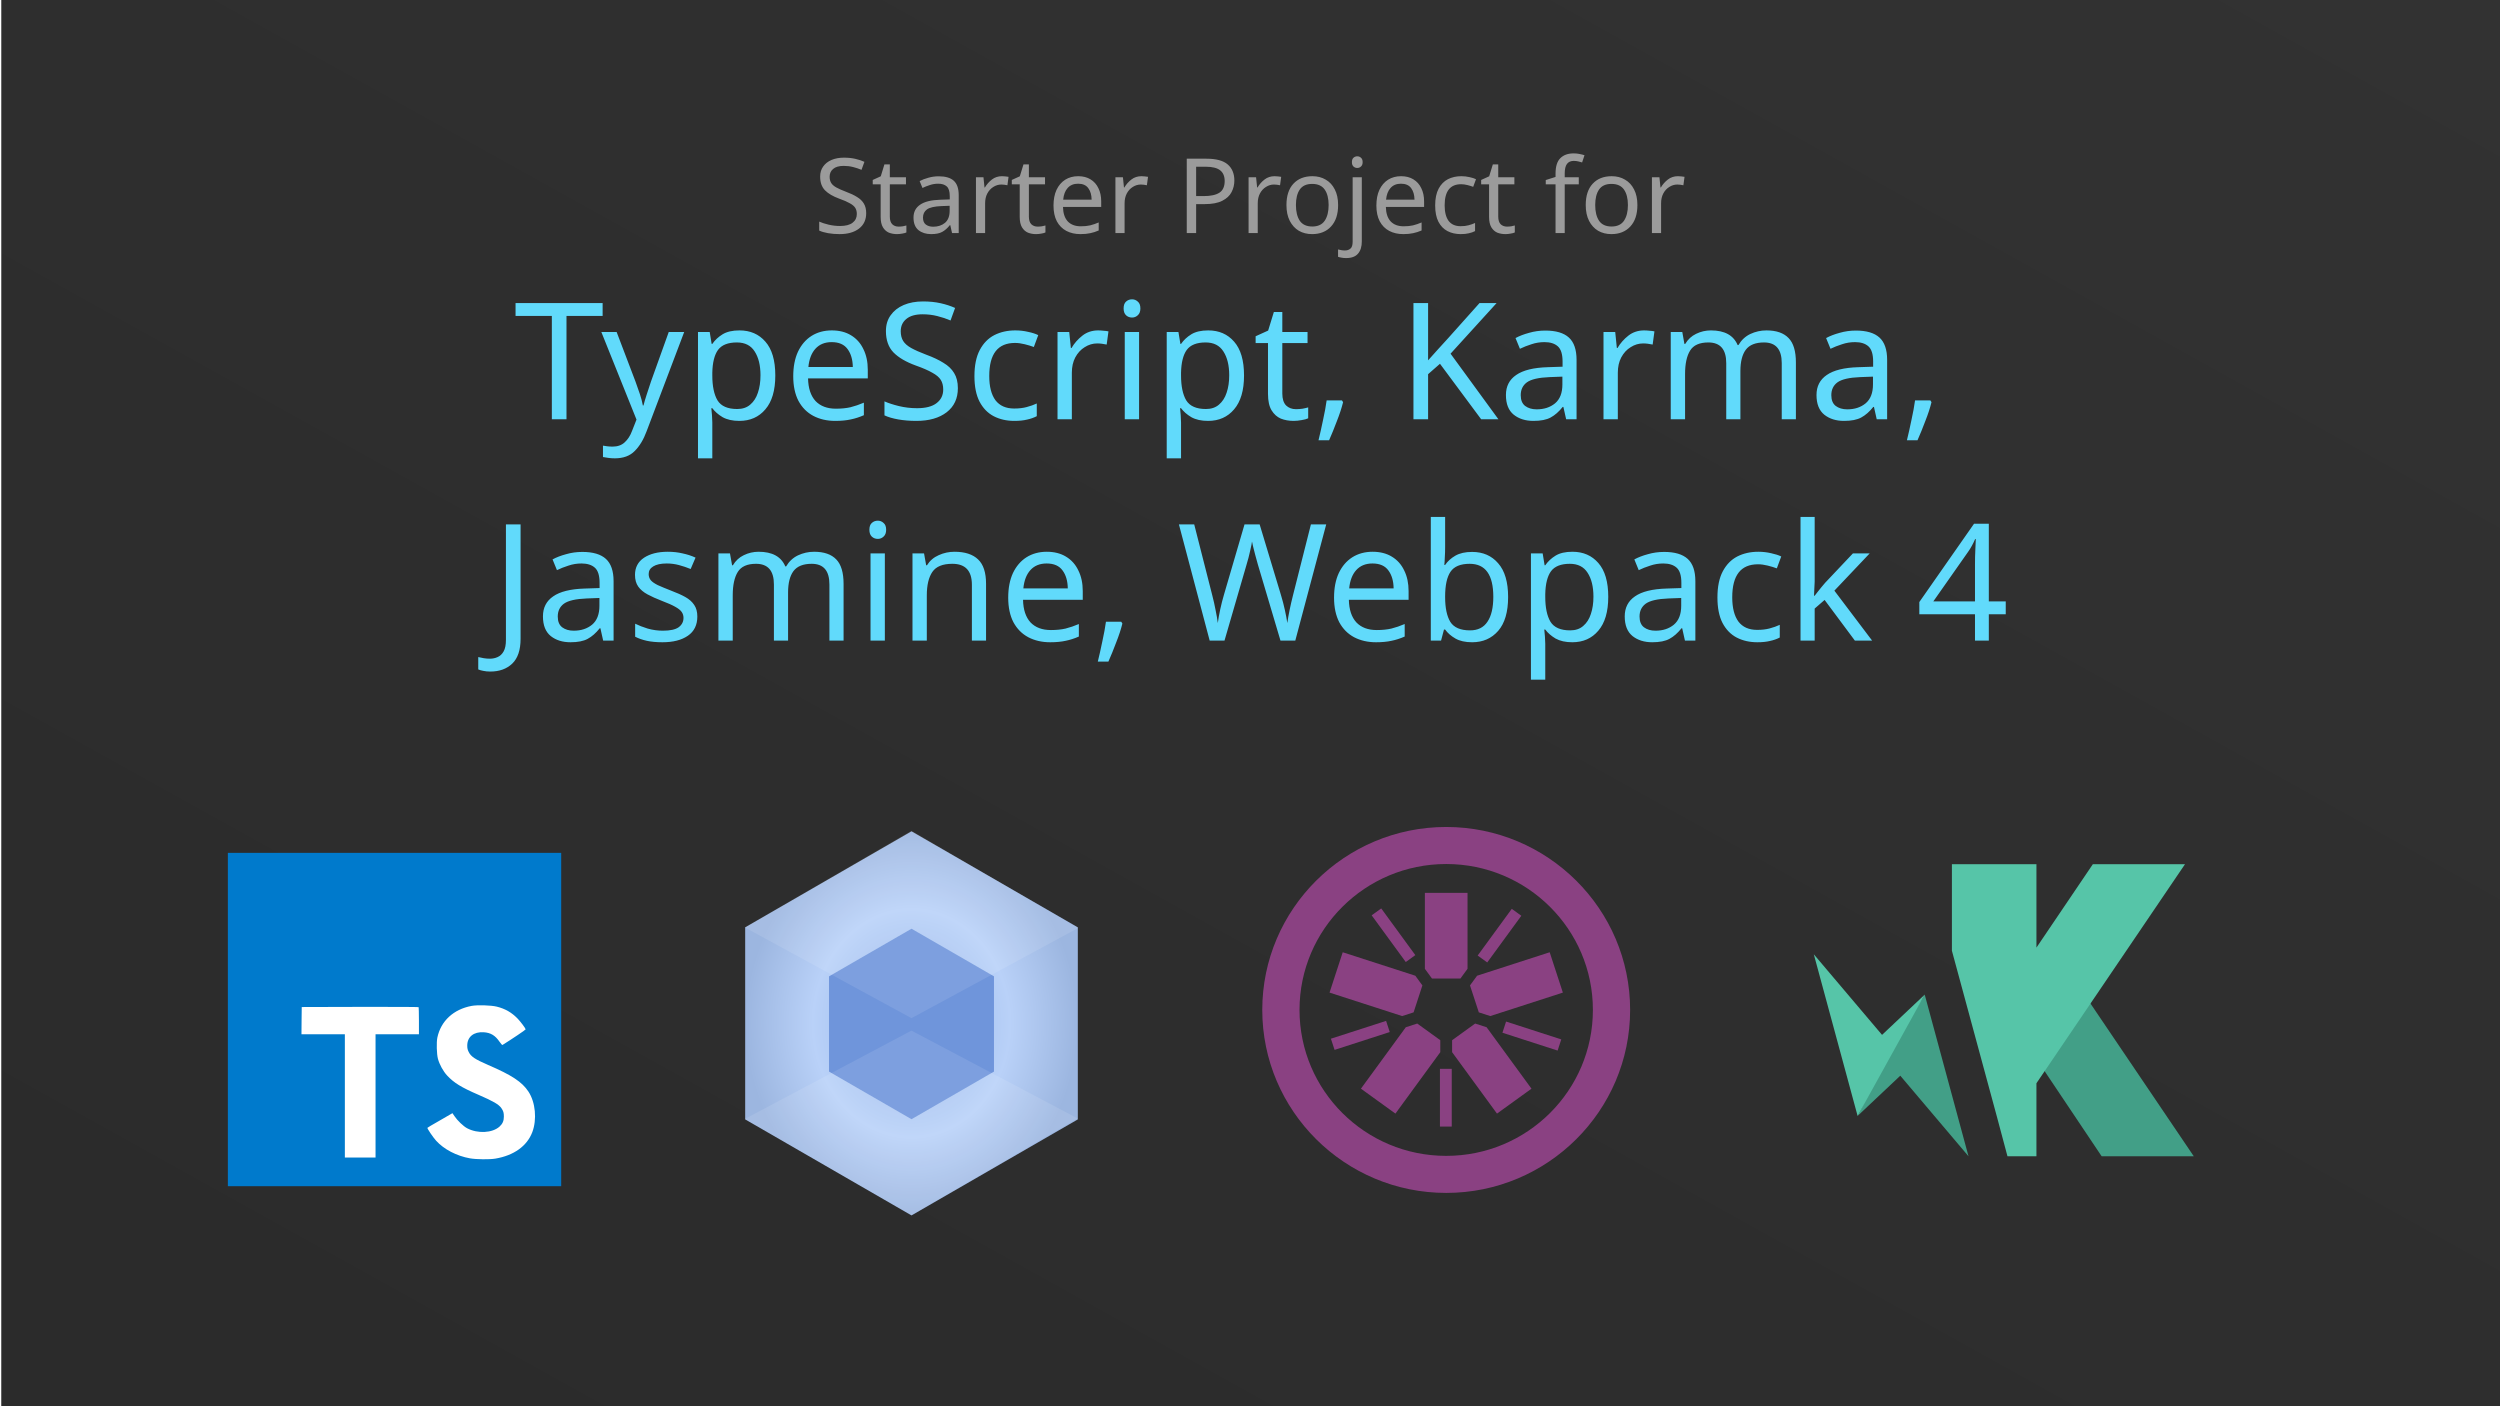 <svg width="1920" height="1080" viewBox="0 0 1920 1080" fill="none" xmlns="http://www.w3.org/2000/svg">
<g id="typescript-template-project" clip-path="url(#clip0)">
<rect width="1920" height="1080" fill="white"/>
<g id="Rectangle">
<rect x="1" width="1920" height="1080" fill="#323232"/>
<rect x="1" width="1920" height="1080" fill="url(#paint0_linear)" fill-opacity="0.15"/>
</g>
<g id="karma-seeklogo.com" filter="url(#filter0_d)">
<g id="Group">
<path id="Vector" d="M1561.3 813.202L1606.07 880.029H1676.83L1596.64 761.456L1561.3 813.202Z" fill="#429F87"/>
<path id="Vector_2" d="M1418.64 849.033L1451.42 818.135L1503.82 880.029L1470.18 755.872L1441.78 802.627L1418.64 849.033Z" fill="#429F87"/>
<path id="Vector_3" d="M1418.64 849.033L1470.18 755.872L1437.41 786.785L1385 724.889L1418.64 849.033Z" fill="#56C5A8"/>
<path id="Vector_4" d="M1670.09 655.689H1599.32L1555.98 719.771V655.689H1491.06V722.152L1525.67 849.8L1533.74 880.029H1555.98V823.942L1670.09 655.689Z" fill="#56C5A8"/>
</g>
</g>
<g id="jasmine-seeklogo.com" filter="url(#filter1_d)">
<g id="Group_2">
<path id="Vector_5" d="M1091.74 743.487H1113.62L1119.06 736.041V677.731H1086.31V736.048L1091.74 743.487Z" fill="#8A4182"/>
<path id="Vector_6" d="M1077.64 769.494L1084.4 748.795L1078.96 741.352L1023.21 723.334L1013.09 754.315L1068.85 772.337L1077.64 769.494Z" fill="#8A4182"/>
<path id="Vector_7" d="M1098.14 790.877L1080.44 778.082L1071.65 780.927L1037.19 828.103L1063.68 847.25L1098.14 800.072V790.877Z" fill="#8A4182"/>
<path id="Vector_8" d="M1124.92 778.08L1107.22 790.873L1107.22 800.074L1141.68 847.25L1168.18 828.103L1133.71 780.923L1124.92 778.08Z" fill="#8A4182"/>
<path id="Vector_9" d="M1120.96 748.791L1127.73 769.492L1136.52 772.333L1192.28 754.315L1182.16 723.332L1126.4 741.354L1120.96 748.791Z" fill="#8A4182"/>
<path id="Vector_10" d="M1102.69 627.118C1024.8 627.118 961.424 690.145 961.424 767.615C961.424 845.113 1024.8 908.158 1102.69 908.158C1180.57 908.158 1243.94 845.113 1243.94 767.615C1243.94 690.145 1180.57 627.118 1102.69 627.118ZM1102.69 655.566C1164.89 655.566 1215.34 705.726 1215.34 767.615C1215.34 829.524 1164.89 879.706 1102.69 879.706C1040.46 879.706 990.027 829.524 990.027 767.615C990.027 705.726 1040.46 655.566 1102.69 655.566Z" fill="#8A4182"/>
<path id="Vector_11" d="M1188.25 798.845L1145.87 785.145L1148.67 776.558L1191.05 790.257L1188.25 798.845Z" fill="#8A4182"/>
<path id="Vector_12" d="M1134.19 731.163L1126.85 725.857L1153.04 689.995L1160.38 695.301L1134.19 731.163Z" fill="#8A4182"/>
<path id="Vector_13" d="M1071.63 730.837L1045.44 694.973L1052.78 689.667L1078.97 725.529L1071.63 730.837Z" fill="#8A4182"/>
<path id="Vector_14" d="M1016.95 798.309L1014.14 789.722L1056.52 776.028L1059.32 784.615L1016.95 798.309Z" fill="#8A4182"/>
<path id="Vector_15" d="M1097.87 857.199H1106.94V812.87H1097.87V857.199Z" fill="#8A4182"/>
</g>
</g>
<path id="Java vs Kotlin" d="M435.067 322H423.817V242.625H395.942V232.75H462.817V242.625H435.067V322ZM461.834 255H473.584L488.084 293.125C489.334 296.458 490.459 299.667 491.459 302.75C492.459 305.75 493.209 308.625 493.709 311.375H494.209C494.709 309.292 495.501 306.583 496.584 303.25C497.667 299.833 498.792 296.417 499.959 293L513.584 255H525.459L496.584 331.25C494.251 337.583 491.209 342.625 487.459 346.375C483.792 350.125 478.709 352 472.209 352C470.209 352 468.459 351.875 466.959 351.625C465.459 351.458 464.167 351.25 463.084 351V342.25C464.001 342.417 465.084 342.583 466.334 342.75C467.667 342.917 469.042 343 470.459 343C474.292 343 477.376 341.917 479.709 339.75C482.126 337.583 484.001 334.708 485.334 331.125L488.834 322.25L461.834 255ZM567.93 253.75C576.18 253.75 582.805 256.625 587.805 262.375C592.888 268.125 595.43 276.792 595.43 288.375C595.43 299.792 592.888 308.458 587.805 314.375C582.805 320.292 576.138 323.25 567.805 323.25C562.638 323.25 558.346 322.292 554.93 320.375C551.596 318.375 548.971 316.083 547.055 313.5H546.305C546.471 314.917 546.638 316.708 546.805 318.875C546.971 321.042 547.055 322.917 547.055 324.5V352H536.055V255H545.055L546.555 264.125H547.055C549.055 261.208 551.68 258.75 554.93 256.75C558.18 254.75 562.513 253.75 567.93 253.75ZM565.93 263C559.096 263 554.263 264.917 551.43 268.75C548.68 272.583 547.221 278.417 547.055 286.25V288.375C547.055 296.625 548.388 303 551.055 307.5C553.805 311.917 558.846 314.125 566.18 314.125C570.263 314.125 573.596 313 576.18 310.75C578.846 308.5 580.805 305.458 582.055 301.625C583.388 297.708 584.055 293.25 584.055 288.25C584.055 280.583 582.555 274.458 579.555 269.875C576.638 265.292 572.096 263 565.93 263ZM638.834 253.75C644.584 253.75 649.501 255 653.584 257.5C657.751 260 660.917 263.542 663.084 268.125C665.334 272.625 666.459 277.917 666.459 284V290.625H620.584C620.751 298.208 622.667 304 626.334 308C630.084 311.917 635.292 313.875 641.959 313.875C646.209 313.875 649.959 313.5 653.209 312.75C656.542 311.917 659.959 310.75 663.459 309.25V318.875C660.042 320.375 656.667 321.458 653.334 322.125C650.001 322.875 646.042 323.25 641.459 323.25C635.126 323.25 629.501 321.958 624.584 319.375C619.751 316.792 615.959 312.958 613.209 307.875C610.542 302.708 609.209 296.417 609.209 289C609.209 281.667 610.417 275.375 612.834 270.125C615.334 264.875 618.792 260.833 623.209 258C627.709 255.167 632.917 253.75 638.834 253.75ZM638.709 262.75C633.459 262.75 629.292 264.458 626.209 267.875C623.209 271.208 621.417 275.875 620.834 281.875H654.959C654.876 276.208 653.542 271.625 650.959 268.125C648.376 264.542 644.292 262.75 638.709 262.75ZM735.641 298.125C735.641 306.042 732.766 312.208 727.016 316.625C721.266 321.042 713.516 323.25 703.766 323.25C698.766 323.25 694.141 322.875 689.891 322.125C685.641 321.375 682.099 320.333 679.266 319V308.25C682.266 309.583 685.974 310.792 690.391 311.875C694.891 312.958 699.516 313.5 704.266 313.5C710.932 313.5 715.932 312.208 719.266 309.625C722.682 307.042 724.391 303.542 724.391 299.125C724.391 296.208 723.766 293.75 722.516 291.75C721.266 289.75 719.099 287.917 716.016 286.25C713.016 284.5 708.807 282.667 703.391 280.75C695.807 278 690.057 274.625 686.141 270.625C682.307 266.625 680.391 261.167 680.391 254.25C680.391 249.5 681.599 245.458 684.016 242.125C686.432 238.708 689.766 236.083 694.016 234.25C698.349 232.417 703.307 231.5 708.891 231.5C713.807 231.5 718.307 231.958 722.391 232.875C726.474 233.792 730.182 235 733.516 236.5L730.016 246.125C726.932 244.792 723.557 243.667 719.891 242.75C716.307 241.833 712.557 241.375 708.641 241.375C703.057 241.375 698.849 242.583 696.016 245C693.182 247.333 691.766 250.458 691.766 254.375C691.766 257.375 692.391 259.875 693.641 261.875C694.891 263.875 696.932 265.667 699.766 267.25C702.599 268.833 706.432 270.542 711.266 272.375C716.516 274.292 720.932 276.375 724.516 278.625C728.182 280.792 730.932 283.417 732.766 286.5C734.682 289.583 735.641 293.458 735.641 298.125ZM778.994 323.25C773.077 323.25 767.786 322.042 763.119 319.625C758.536 317.208 754.911 313.458 752.244 308.375C749.661 303.292 748.369 296.792 748.369 288.875C748.369 280.625 749.744 273.917 752.494 268.75C755.244 263.583 758.952 259.792 763.619 257.375C768.369 254.958 773.744 253.75 779.744 253.75C783.161 253.75 786.452 254.125 789.619 254.875C792.786 255.542 795.369 256.375 797.369 257.375L793.994 266.5C791.994 265.75 789.661 265.042 786.994 264.375C784.327 263.708 781.827 263.375 779.494 263.375C766.327 263.375 759.744 271.833 759.744 288.75C759.744 296.833 761.327 303.042 764.494 307.375C767.744 311.625 772.536 313.75 778.869 313.75C782.536 313.75 785.744 313.375 788.494 312.625C791.327 311.875 793.911 310.958 796.244 309.875V319.625C793.994 320.792 791.494 321.667 788.744 322.25C786.077 322.917 782.827 323.25 778.994 323.25ZM843.428 253.75C844.678 253.75 846.011 253.833 847.428 254C848.928 254.083 850.219 254.25 851.303 254.5L849.928 264.625C848.844 264.375 847.636 264.167 846.303 264C845.053 263.833 843.844 263.75 842.678 263.75C839.261 263.75 836.053 264.708 833.053 266.625C830.053 268.458 827.636 271.083 825.803 274.5C824.053 277.833 823.178 281.75 823.178 286.25V322H812.178V255H821.178L822.428 267.25H822.928C825.094 263.583 827.886 260.417 831.303 257.75C834.719 255.083 838.761 253.75 843.428 253.75ZM869.438 229.875C871.105 229.875 872.563 230.458 873.813 231.625C875.147 232.708 875.813 234.458 875.813 236.875C875.813 239.208 875.147 240.958 873.813 242.125C872.563 243.292 871.105 243.875 869.438 243.875C867.605 243.875 866.063 243.292 864.813 242.125C863.563 240.958 862.938 239.208 862.938 236.875C862.938 234.458 863.563 232.708 864.813 231.625C866.063 230.458 867.605 229.875 869.438 229.875ZM874.813 255V322H863.813V255H874.813ZM927.915 253.75C936.165 253.75 942.79 256.625 947.79 262.375C952.873 268.125 955.415 276.792 955.415 288.375C955.415 299.792 952.873 308.458 947.79 314.375C942.79 320.292 936.123 323.25 927.79 323.25C922.623 323.25 918.332 322.292 914.915 320.375C911.582 318.375 908.957 316.083 907.04 313.5H906.29C906.457 314.917 906.623 316.708 906.79 318.875C906.957 321.042 907.04 322.917 907.04 324.5V352H896.04V255H905.04L906.54 264.125H907.04C909.04 261.208 911.665 258.75 914.915 256.75C918.165 254.75 922.498 253.75 927.915 253.75ZM925.915 263C919.082 263 914.248 264.917 911.415 268.75C908.665 272.583 907.207 278.417 907.04 286.25V288.375C907.04 296.625 908.373 303 911.04 307.5C913.79 311.917 918.832 314.125 926.165 314.125C930.248 314.125 933.582 313 936.165 310.75C938.832 308.5 940.79 305.458 942.04 301.625C943.373 297.708 944.04 293.25 944.04 288.25C944.04 280.583 942.54 274.458 939.54 269.875C936.623 265.292 932.082 263 925.915 263ZM995.319 314.25C996.986 314.25 998.694 314.125 1000.44 313.875C1002.19 313.542 1003.61 313.208 1004.69 312.875V321.25C1003.53 321.833 1001.86 322.292 999.694 322.625C997.528 323.042 995.444 323.25 993.444 323.25C989.944 323.25 986.694 322.667 983.694 321.5C980.778 320.25 978.403 318.125 976.569 315.125C974.736 312.125 973.819 307.917 973.819 302.5V263.5H964.319V258.25L973.944 253.875L978.319 239.625H984.819V255H1004.19V263.5H984.819V302.25C984.819 306.333 985.778 309.375 987.694 311.375C989.694 313.292 992.236 314.25 995.319 314.25ZM1030.61 307.5L1031.49 308.875C1030.4 313.292 1028.82 318.125 1026.74 323.375C1024.74 328.708 1022.74 333.625 1020.74 338.125H1012.61C1013.78 333.375 1014.94 328.167 1016.11 322.5C1017.36 316.833 1018.28 311.833 1018.86 307.5H1030.61ZM1150.78 322H1137.53L1105.9 279.375L1096.78 287.375V322H1085.53V232.75H1096.78V276.75C1099.28 273.917 1101.82 271.083 1104.4 268.25C1106.99 265.417 1109.57 262.583 1112.15 259.75L1136.28 232.75H1149.4L1114.03 271.625L1150.78 322ZM1186.8 253.875C1194.96 253.875 1201 255.667 1204.92 259.25C1208.84 262.833 1210.8 268.542 1210.8 276.375V322H1202.8L1200.67 312.5H1200.17C1197.25 316.167 1194.17 318.875 1190.92 320.625C1187.75 322.375 1183.34 323.25 1177.67 323.25C1171.59 323.25 1166.55 321.667 1162.55 318.5C1158.55 315.25 1156.55 310.208 1156.55 303.375C1156.55 296.708 1159.17 291.583 1164.42 288C1169.67 284.333 1177.75 282.333 1188.67 282L1200.05 281.625V277.625C1200.05 272.042 1198.84 268.167 1196.42 266C1194 263.833 1190.59 262.75 1186.17 262.75C1182.67 262.75 1179.34 263.292 1176.17 264.375C1173 265.375 1170.05 266.542 1167.3 267.875L1163.92 259.625C1166.84 258.042 1170.3 256.708 1174.3 255.625C1178.3 254.458 1182.46 253.875 1186.8 253.875ZM1199.92 289.25L1190.05 289.625C1181.71 289.958 1175.92 291.292 1172.67 293.625C1169.5 295.958 1167.92 299.25 1167.92 303.5C1167.92 307.25 1169.05 310 1171.3 311.75C1173.63 313.5 1176.59 314.375 1180.17 314.375C1185.84 314.375 1190.55 312.833 1194.3 309.75C1198.05 306.583 1199.92 301.75 1199.92 295.25V289.25ZM1262.74 253.75C1263.99 253.75 1265.32 253.833 1266.74 254C1268.24 254.083 1269.53 254.25 1270.61 254.5L1269.24 264.625C1268.16 264.375 1266.95 264.167 1265.61 264C1264.36 263.833 1263.16 263.75 1261.99 263.75C1258.57 263.75 1255.36 264.708 1252.36 266.625C1249.36 268.458 1246.95 271.083 1245.11 274.5C1243.36 277.833 1242.49 281.75 1242.49 286.25V322H1231.49V255H1240.49L1241.74 267.25H1242.24C1244.41 263.583 1247.2 260.417 1250.61 257.75C1254.03 255.083 1258.07 253.75 1262.74 253.75ZM1356.63 253.75C1364.21 253.75 1369.88 255.708 1373.63 259.625C1377.38 263.458 1379.25 269.708 1379.25 278.375V322H1368.38V278.875C1368.38 268.292 1363.83 263 1354.75 263C1348.25 263 1343.58 264.875 1340.75 268.625C1338 272.375 1336.63 277.833 1336.63 285V322H1325.75V278.875C1325.75 268.292 1321.17 263 1312 263C1305.25 263 1300.58 265.083 1298 269.25C1295.42 273.417 1294.13 279.417 1294.13 287.25V322H1283.13V255H1292L1293.63 264.125H1294.25C1296.33 260.625 1299.13 258.042 1302.63 256.375C1306.21 254.625 1310 253.75 1314 253.75C1324.5 253.75 1331.33 257.5 1334.5 265H1335.13C1337.38 261.167 1340.42 258.333 1344.25 256.5C1348.17 254.667 1352.29 253.75 1356.63 253.75ZM1425.32 253.875C1433.49 253.875 1439.53 255.667 1443.45 259.25C1447.36 262.833 1449.32 268.542 1449.32 276.375V322H1441.32L1439.2 312.5H1438.7C1435.78 316.167 1432.7 318.875 1429.45 320.625C1426.28 322.375 1421.86 323.25 1416.2 323.25C1410.11 323.25 1405.07 321.667 1401.07 318.5C1397.07 315.25 1395.07 310.208 1395.07 303.375C1395.07 296.708 1397.7 291.583 1402.95 288C1408.2 284.333 1416.28 282.333 1427.2 282L1438.57 281.625V277.625C1438.57 272.042 1437.36 268.167 1434.95 266C1432.53 263.833 1429.11 262.75 1424.7 262.75C1421.2 262.75 1417.86 263.292 1414.7 264.375C1411.53 265.375 1408.57 266.542 1405.82 267.875L1402.45 259.625C1405.36 258.042 1408.82 256.708 1412.82 255.625C1416.82 254.458 1420.99 253.875 1425.32 253.875ZM1438.45 289.25L1428.57 289.625C1420.24 289.958 1414.45 291.292 1411.2 293.625C1408.03 295.958 1406.45 299.25 1406.45 303.5C1406.45 307.25 1407.57 310 1409.82 311.75C1412.15 313.5 1415.11 314.375 1418.7 314.375C1424.36 314.375 1429.07 312.833 1432.82 309.75C1436.57 306.583 1438.45 301.75 1438.45 295.25V289.25ZM1482.51 307.5L1483.39 308.875C1482.31 313.292 1480.72 318.125 1478.64 323.375C1476.64 328.708 1474.64 333.625 1472.64 338.125H1464.51C1465.68 333.375 1466.85 328.167 1468.01 322.5C1469.26 316.833 1470.18 311.833 1470.76 307.5H1482.51ZM376.553 515.75C374.553 515.75 372.803 515.583 371.303 515.25C369.803 515 368.47 514.625 367.303 514.125V504.625C368.637 504.958 370.053 505.25 371.553 505.5C373.053 505.75 374.637 505.875 376.303 505.875C378.387 505.875 380.345 505.458 382.178 504.625C384.095 503.792 385.637 502.333 386.803 500.25C387.97 498.167 388.553 495.25 388.553 491.5V402.75H399.803V490.625C399.803 499.208 397.678 505.542 393.428 509.625C389.178 513.708 383.553 515.75 376.553 515.75ZM447.233 423.875C455.4 423.875 461.441 425.667 465.358 429.25C469.275 432.833 471.233 438.542 471.233 446.375V492H463.233L461.108 482.5H460.608C457.691 486.167 454.608 488.875 451.358 490.625C448.191 492.375 443.775 493.25 438.108 493.25C432.025 493.25 426.983 491.667 422.983 488.5C418.983 485.25 416.983 480.208 416.983 473.375C416.983 466.708 419.608 461.583 424.858 458C430.108 454.333 438.191 452.333 449.108 452L460.483 451.625V447.625C460.483 442.042 459.275 438.167 456.858 436C454.441 433.833 451.025 432.75 446.608 432.75C443.108 432.75 439.775 433.292 436.608 434.375C433.441 435.375 430.483 436.542 427.733 437.875L424.358 429.625C427.275 428.042 430.733 426.708 434.733 425.625C438.733 424.458 442.9 423.875 447.233 423.875ZM460.358 459.25L450.483 459.625C442.15 459.958 436.358 461.292 433.108 463.625C429.941 465.958 428.358 469.25 428.358 473.5C428.358 477.25 429.483 480 431.733 481.75C434.066 483.5 437.025 484.375 440.608 484.375C446.275 484.375 450.983 482.833 454.733 479.75C458.483 476.583 460.358 471.75 460.358 465.25V459.25ZM535.551 473.5C535.551 480 533.135 484.917 528.301 488.25C523.468 491.583 516.968 493.25 508.801 493.25C504.135 493.25 500.093 492.875 496.676 492.125C493.343 491.375 490.385 490.333 487.801 489V479C490.468 480.333 493.676 481.583 497.426 482.75C501.26 483.833 505.135 484.375 509.051 484.375C514.635 484.375 518.676 483.5 521.176 481.75C523.676 479.917 524.926 477.5 524.926 474.5C524.926 472.833 524.468 471.333 523.551 470C522.635 468.667 520.968 467.333 518.551 466C516.218 464.667 512.843 463.167 508.426 461.5C504.093 459.833 500.385 458.167 497.301 456.5C494.218 454.833 491.843 452.833 490.176 450.5C488.51 448.167 487.676 445.167 487.676 441.5C487.676 435.833 489.968 431.458 494.551 428.375C499.218 425.292 505.301 423.75 512.801 423.75C516.885 423.75 520.676 424.167 524.176 425C527.76 425.75 531.093 426.833 534.176 428.25L530.426 437C527.593 435.833 524.635 434.833 521.551 434C518.468 433.167 515.301 432.75 512.051 432.75C507.551 432.75 504.093 433.5 501.676 435C499.343 436.417 498.176 438.375 498.176 440.875C498.176 442.708 498.718 444.292 499.801 445.625C500.885 446.875 502.676 448.125 505.176 449.375C507.76 450.542 511.176 451.958 515.426 453.625C519.676 455.208 523.301 456.833 526.301 458.5C529.301 460.167 531.593 462.208 533.176 464.625C534.76 466.958 535.551 469.917 535.551 473.5ZM625.241 423.75C632.824 423.75 638.491 425.708 642.241 429.625C645.991 433.458 647.866 439.708 647.866 448.375V492H636.991V448.875C636.991 438.292 632.449 433 623.366 433C616.866 433 612.199 434.875 609.366 438.625C606.616 442.375 605.241 447.833 605.241 455V492H594.366V448.875C594.366 438.292 589.782 433 580.616 433C573.866 433 569.199 435.083 566.616 439.25C564.032 443.417 562.741 449.417 562.741 457.25V492H551.741V425H560.616L562.241 434.125H562.866C564.949 430.625 567.741 428.042 571.241 426.375C574.824 424.625 578.616 423.75 582.616 423.75C593.116 423.75 599.949 427.5 603.116 435H603.741C605.991 431.167 609.032 428.333 612.866 426.5C616.782 424.667 620.907 423.75 625.241 423.75ZM674.187 399.875C675.854 399.875 677.312 400.458 678.562 401.625C679.895 402.708 680.562 404.458 680.562 406.875C680.562 409.208 679.895 410.958 678.562 412.125C677.312 413.292 675.854 413.875 674.187 413.875C672.354 413.875 670.812 413.292 669.562 412.125C668.312 410.958 667.687 409.208 667.687 406.875C667.687 404.458 668.312 402.708 669.562 401.625C670.812 400.458 672.354 399.875 674.187 399.875ZM679.562 425V492H668.562V425H679.562ZM733.039 423.75C741.039 423.75 747.08 425.708 751.164 429.625C755.247 433.458 757.289 439.708 757.289 448.375V492H746.414V449.125C746.414 438.375 741.414 433 731.414 433C723.997 433 718.872 435.083 716.039 439.25C713.205 443.417 711.789 449.417 711.789 457.25V492H700.789V425H709.664L711.289 434.125H711.914C714.08 430.625 717.08 428.042 720.914 426.375C724.747 424.625 728.789 423.75 733.039 423.75ZM803.934 423.75C809.684 423.75 814.601 425 818.684 427.5C822.851 430 826.017 433.542 828.184 438.125C830.434 442.625 831.559 447.917 831.559 454V460.625H785.684C785.851 468.208 787.767 474 791.434 478C795.184 481.917 800.392 483.875 807.059 483.875C811.309 483.875 815.059 483.5 818.309 482.75C821.642 481.917 825.059 480.75 828.559 479.25V488.875C825.142 490.375 821.767 491.458 818.434 492.125C815.101 492.875 811.142 493.25 806.559 493.25C800.226 493.25 794.601 491.958 789.684 489.375C784.851 486.792 781.059 482.958 778.309 477.875C775.642 472.708 774.309 466.417 774.309 459C774.309 451.667 775.517 445.375 777.934 440.125C780.434 434.875 783.892 430.833 788.309 428C792.809 425.167 798.017 423.75 803.934 423.75ZM803.809 432.75C798.559 432.75 794.392 434.458 791.309 437.875C788.309 441.208 786.517 445.875 785.934 451.875H820.059C819.976 446.208 818.642 441.625 816.059 438.125C813.476 434.542 809.392 432.75 803.809 432.75ZM861.116 477.5L861.991 478.875C860.907 483.292 859.324 488.125 857.241 493.375C855.241 498.708 853.241 503.625 851.241 508.125H843.116C844.282 503.375 845.449 498.167 846.616 492.5C847.866 486.833 848.782 481.833 849.366 477.5H861.116ZM1018.53 402.75L994.784 492H983.409L966.034 433.5C965.367 431.083 964.7 428.667 964.034 426.25C963.367 423.833 962.825 421.708 962.409 419.875C961.992 417.958 961.7 416.625 961.534 415.875C961.45 416.958 960.992 419.292 960.159 422.875C959.409 426.375 958.45 430.042 957.284 433.875L940.409 492H929.034L905.409 402.75H917.159L931.034 457.25C932.034 461.083 932.867 464.792 933.534 468.375C934.284 471.958 934.867 475.333 935.284 478.5C935.7 475.25 936.325 471.708 937.159 467.875C937.992 464.042 938.95 460.292 940.034 456.625L955.784 402.75H967.409L983.784 457C984.95 460.833 985.95 464.667 986.784 468.5C987.617 472.25 988.242 475.583 988.659 478.5C989.075 475.417 989.659 472.083 990.409 468.5C991.159 464.833 992.034 461.042 993.034 457.125L1006.78 402.75H1018.53ZM1054.18 423.75C1059.93 423.75 1064.84 425 1068.93 427.5C1073.09 430 1076.26 433.542 1078.43 438.125C1080.68 442.625 1081.8 447.917 1081.8 454V460.625H1035.93C1036.09 468.208 1038.01 474 1041.68 478C1045.43 481.917 1050.64 483.875 1057.3 483.875C1061.55 483.875 1065.3 483.5 1068.55 482.75C1071.89 481.917 1075.3 480.75 1078.8 479.25V488.875C1075.39 490.375 1072.01 491.458 1068.68 492.125C1065.34 492.875 1061.39 493.25 1056.8 493.25C1050.47 493.25 1044.84 491.958 1039.93 489.375C1035.09 486.792 1031.3 482.958 1028.55 477.875C1025.89 472.708 1024.55 466.417 1024.55 459C1024.55 451.667 1025.76 445.375 1028.18 440.125C1030.68 434.875 1034.14 430.833 1038.55 428C1043.05 425.167 1048.26 423.75 1054.18 423.75ZM1054.05 432.75C1048.8 432.75 1044.64 434.458 1041.55 437.875C1038.55 441.208 1036.76 445.875 1036.18 451.875H1070.3C1070.22 446.208 1068.89 441.625 1066.3 438.125C1063.72 434.542 1059.64 432.75 1054.05 432.75ZM1109.86 397V420.125C1109.86 422.958 1109.78 425.625 1109.61 428.125C1109.53 430.542 1109.4 432.458 1109.23 433.875H1109.86C1111.78 431.042 1114.4 428.667 1117.73 426.75C1121.07 424.833 1125.36 423.875 1130.61 423.875C1138.94 423.875 1145.61 426.792 1150.61 432.625C1155.69 438.375 1158.23 447 1158.23 458.5C1158.23 470 1155.69 478.667 1150.61 484.5C1145.53 490.333 1138.86 493.25 1130.61 493.25C1125.36 493.25 1121.07 492.292 1117.73 490.375C1114.4 488.458 1111.78 486.167 1109.86 483.5H1108.98L1106.73 492H1098.86V397H1109.86ZM1128.73 433C1121.65 433 1116.73 435.042 1113.98 439.125C1111.23 443.208 1109.86 449.542 1109.86 458.125V458.625C1109.86 466.875 1111.19 473.208 1113.86 477.625C1116.61 481.958 1121.65 484.125 1128.98 484.125C1134.98 484.125 1139.44 481.917 1142.36 477.5C1145.36 473.083 1146.86 466.708 1146.86 458.375C1146.86 441.458 1140.82 433 1128.73 433ZM1207.64 423.75C1215.89 423.75 1222.51 426.625 1227.51 432.375C1232.6 438.125 1235.14 446.792 1235.14 458.375C1235.14 469.792 1232.6 478.458 1227.51 484.375C1222.51 490.292 1215.85 493.25 1207.51 493.25C1202.35 493.25 1198.06 492.292 1194.64 490.375C1191.31 488.375 1188.68 486.083 1186.76 483.5H1186.01C1186.18 484.917 1186.35 486.708 1186.51 488.875C1186.68 491.042 1186.76 492.917 1186.76 494.5V522H1175.76V425H1184.76L1186.26 434.125H1186.76C1188.76 431.208 1191.39 428.75 1194.64 426.75C1197.89 424.75 1202.22 423.75 1207.64 423.75ZM1205.64 433C1198.81 433 1193.97 434.917 1191.14 438.75C1188.39 442.583 1186.93 448.417 1186.76 456.25V458.375C1186.76 466.625 1188.1 473 1190.76 477.5C1193.51 481.917 1198.56 484.125 1205.89 484.125C1209.97 484.125 1213.31 483 1215.89 480.75C1218.56 478.5 1220.51 475.458 1221.76 471.625C1223.1 467.708 1223.76 463.25 1223.76 458.25C1223.76 450.583 1222.26 444.458 1219.26 439.875C1216.35 435.292 1211.81 433 1205.64 433ZM1278.04 423.875C1286.21 423.875 1292.25 425.667 1296.17 429.25C1300.09 432.833 1302.04 438.542 1302.04 446.375V492H1294.04L1291.92 482.5H1291.42C1288.5 486.167 1285.42 488.875 1282.17 490.625C1279 492.375 1274.59 493.25 1268.92 493.25C1262.84 493.25 1257.79 491.667 1253.79 488.5C1249.79 485.25 1247.79 480.208 1247.79 473.375C1247.79 466.708 1250.42 461.583 1255.67 458C1260.92 454.333 1269 452.333 1279.92 452L1291.29 451.625V447.625C1291.29 442.042 1290.09 438.167 1287.67 436C1285.25 433.833 1281.84 432.75 1277.42 432.75C1273.92 432.75 1270.59 433.292 1267.42 434.375C1264.25 435.375 1261.29 436.542 1258.54 437.875L1255.17 429.625C1258.09 428.042 1261.54 426.708 1265.54 425.625C1269.54 424.458 1273.71 423.875 1278.04 423.875ZM1291.17 459.25L1281.29 459.625C1272.96 459.958 1267.17 461.292 1263.92 463.625C1260.75 465.958 1259.17 469.25 1259.17 473.5C1259.17 477.25 1260.29 480 1262.54 481.75C1264.88 483.5 1267.84 484.375 1271.42 484.375C1277.09 484.375 1281.79 482.833 1285.54 479.75C1289.29 476.583 1291.17 471.75 1291.17 465.25V459.25ZM1349.61 493.25C1343.7 493.25 1338.4 492.042 1333.74 489.625C1329.15 487.208 1325.53 483.458 1322.86 478.375C1320.28 473.292 1318.99 466.792 1318.99 458.875C1318.99 450.625 1320.36 443.917 1323.11 438.75C1325.86 433.583 1329.57 429.792 1334.24 427.375C1338.99 424.958 1344.36 423.75 1350.36 423.75C1353.78 423.75 1357.07 424.125 1360.24 424.875C1363.4 425.542 1365.99 426.375 1367.99 427.375L1364.61 436.5C1362.61 435.75 1360.28 435.042 1357.61 434.375C1354.95 433.708 1352.45 433.375 1350.11 433.375C1336.95 433.375 1330.36 441.833 1330.36 458.75C1330.36 466.833 1331.95 473.042 1335.11 477.375C1338.36 481.625 1343.15 483.75 1349.49 483.75C1353.15 483.75 1356.36 483.375 1359.11 482.625C1361.95 481.875 1364.53 480.958 1366.86 479.875V489.625C1364.61 490.792 1362.11 491.667 1359.36 492.25C1356.7 492.917 1353.45 493.25 1349.61 493.25ZM1393.67 397V446.625C1393.67 447.958 1393.59 449.708 1393.42 451.875C1393.34 454.042 1393.25 455.917 1393.17 457.5H1393.67C1394.17 456.833 1394.92 455.875 1395.92 454.625C1396.92 453.375 1397.92 452.125 1398.92 450.875C1400 449.542 1400.92 448.458 1401.67 447.625L1423.05 425H1435.92L1408.8 453.625L1437.8 492H1424.55L1401.3 460.75L1393.67 467.375V492H1382.8V397H1393.67ZM1540.41 471.75H1527.41V492H1516.79V471.75H1474.04V462.375L1516.04 402.25H1527.41V461.875H1540.41V471.75ZM1516.79 461.875V433.75C1516.79 429.417 1516.87 425.75 1517.04 422.75C1517.21 419.667 1517.33 416.75 1517.41 414H1516.91C1516.25 415.583 1515.41 417.292 1514.41 419.125C1513.41 420.958 1512.46 422.5 1511.54 423.75L1484.79 461.875H1516.79Z" fill="#61DAFB"/>
<path id="Android development" d="M665.238 163.72C665.238 168.787 663.398 172.733 659.718 175.56C656.038 178.387 651.078 179.8 644.838 179.8C641.638 179.8 638.678 179.56 635.958 179.08C633.238 178.6 630.971 177.933 629.158 177.08V170.2C631.078 171.053 633.451 171.827 636.278 172.52C639.158 173.213 642.118 173.56 645.158 173.56C649.425 173.56 652.625 172.733 654.758 171.08C656.945 169.427 658.038 167.187 658.038 164.36C658.038 162.493 657.638 160.92 656.838 159.64C656.038 158.36 654.651 157.187 652.678 156.12C650.758 155 648.065 153.827 644.598 152.6C639.745 150.84 636.065 148.68 633.558 146.12C631.105 143.56 629.878 140.067 629.878 135.64C629.878 132.6 630.651 130.013 632.198 127.88C633.745 125.693 635.878 124.013 638.598 122.84C641.371 121.667 644.545 121.08 648.118 121.08C651.265 121.08 654.145 121.373 656.758 121.96C659.371 122.547 661.745 123.32 663.878 124.28L661.638 130.44C659.665 129.587 657.505 128.867 655.158 128.28C652.865 127.693 650.465 127.4 647.958 127.4C644.385 127.4 641.691 128.173 639.878 129.72C638.065 131.213 637.158 133.213 637.158 135.72C637.158 137.64 637.558 139.24 638.358 140.52C639.158 141.8 640.465 142.947 642.278 143.96C644.091 144.973 646.545 146.067 649.638 147.24C652.998 148.467 655.825 149.8 658.118 151.24C660.465 152.627 662.225 154.307 663.398 156.28C664.625 158.253 665.238 160.733 665.238 163.72ZM690.104 174.04C691.171 174.04 692.264 173.96 693.384 173.8C694.504 173.587 695.411 173.373 696.104 173.16V178.52C695.358 178.893 694.291 179.187 692.904 179.4C691.518 179.667 690.184 179.8 688.904 179.8C686.664 179.8 684.584 179.427 682.664 178.68C680.798 177.88 679.278 176.52 678.104 174.6C676.931 172.68 676.344 169.987 676.344 166.52V141.56H670.264V138.2L676.424 135.4L679.224 126.28H683.384V136.12H695.784V141.56H683.384V166.36C683.384 168.973 683.998 170.92 685.224 172.2C686.504 173.427 688.131 174.04 690.104 174.04ZM720.931 135.4C726.157 135.4 730.024 136.547 732.531 138.84C735.037 141.133 736.291 144.787 736.291 149.8V179H731.171L729.811 172.92H729.491C727.624 175.267 725.651 177 723.571 178.12C721.544 179.24 718.717 179.8 715.091 179.8C711.197 179.8 707.971 178.787 705.411 176.76C702.851 174.68 701.571 171.453 701.571 167.08C701.571 162.813 703.251 159.533 706.611 157.24C709.971 154.893 715.144 153.613 722.131 153.4L729.411 153.16V150.6C729.411 147.027 728.637 144.547 727.091 143.16C725.544 141.773 723.357 141.08 720.531 141.08C718.291 141.08 716.157 141.427 714.131 142.12C712.104 142.76 710.211 143.507 708.451 144.36L706.291 139.08C708.157 138.067 710.371 137.213 712.931 136.52C715.491 135.773 718.157 135.4 720.931 135.4ZM729.331 158.04L723.011 158.28C717.677 158.493 713.971 159.347 711.891 160.84C709.864 162.333 708.851 164.44 708.851 167.16C708.851 169.56 709.571 171.32 711.011 172.44C712.504 173.56 714.397 174.12 716.691 174.12C720.317 174.12 723.331 173.133 725.731 171.16C728.131 169.133 729.331 166.04 729.331 161.88V158.04ZM769.534 135.32C770.334 135.32 771.188 135.373 772.094 135.48C773.054 135.533 773.881 135.64 774.574 135.8L773.694 142.28C773.001 142.12 772.228 141.987 771.374 141.88C770.574 141.773 769.801 141.72 769.054 141.72C766.868 141.72 764.814 142.333 762.894 143.56C760.974 144.733 759.428 146.413 758.254 148.6C757.134 150.733 756.574 153.24 756.574 156.12V179H749.534V136.12H755.294L756.094 143.96H756.414C757.801 141.613 759.588 139.587 761.774 137.88C763.961 136.173 766.548 135.32 769.534 135.32ZM796.901 174.04C797.968 174.04 799.061 173.96 800.181 173.8C801.301 173.587 802.208 173.373 802.901 173.16V178.52C802.155 178.893 801.088 179.187 799.701 179.4C798.315 179.667 796.981 179.8 795.701 179.8C793.461 179.8 791.381 179.427 789.461 178.68C787.595 177.88 786.075 176.52 784.901 174.6C783.728 172.68 783.141 169.987 783.141 166.52V141.56H777.061V138.2L783.221 135.4L786.021 126.28H790.181V136.12H802.581V141.56H790.181V166.36C790.181 168.973 790.795 170.92 792.021 172.2C793.301 173.427 794.928 174.04 796.901 174.04ZM828.048 135.32C831.728 135.32 834.874 136.12 837.488 137.72C840.154 139.32 842.181 141.587 843.568 144.52C845.008 147.4 845.728 150.787 845.728 154.68V158.92H816.368C816.474 163.773 817.701 167.48 820.048 170.04C822.448 172.547 825.781 173.8 830.048 173.8C832.768 173.8 835.168 173.56 837.248 173.08C839.381 172.547 841.568 171.8 843.808 170.84V177C841.621 177.96 839.461 178.653 837.328 179.08C835.194 179.56 832.661 179.8 829.728 179.8C825.674 179.8 822.074 178.973 818.928 177.32C815.834 175.667 813.408 173.213 811.648 169.96C809.941 166.653 809.088 162.627 809.088 157.88C809.088 153.187 809.861 149.16 811.408 145.8C813.008 142.44 815.221 139.853 818.048 138.04C820.928 136.227 824.261 135.32 828.048 135.32ZM827.968 141.08C824.608 141.08 821.941 142.173 819.968 144.36C818.048 146.493 816.901 149.48 816.528 153.32H838.368C838.314 149.693 837.461 146.76 835.808 144.52C834.154 142.227 831.541 141.08 827.968 141.08ZM876.644 135.32C877.444 135.32 878.297 135.373 879.204 135.48C880.164 135.533 880.99 135.64 881.684 135.8L880.804 142.28C880.11 142.12 879.337 141.987 878.484 141.88C877.684 141.773 876.91 141.72 876.164 141.72C873.977 141.72 871.924 142.333 870.004 143.56C868.084 144.733 866.537 146.413 865.364 148.6C864.244 150.733 863.684 153.24 863.684 156.12V179H856.644V136.12H862.404L863.204 143.96H863.524C864.91 141.613 866.697 139.587 868.884 137.88C871.07 136.173 873.657 135.32 876.644 135.32ZM926.552 121.88C934.019 121.88 939.459 123.347 942.872 126.28C946.285 129.213 947.992 133.347 947.992 138.68C947.992 141.827 947.272 144.787 945.832 147.56C944.445 150.28 942.072 152.493 938.712 154.2C935.405 155.907 930.899 156.76 925.192 156.76H918.632V179H911.432V121.88H926.552ZM925.912 128.04H918.632V150.6H924.392C929.832 150.6 933.885 149.72 936.552 147.96C939.219 146.2 940.552 143.213 940.552 139C940.552 135.32 939.379 132.573 937.032 130.76C934.685 128.947 930.979 128.04 925.912 128.04ZM978.909 135.32C979.709 135.32 980.563 135.373 981.469 135.48C982.429 135.533 983.256 135.64 983.949 135.8L983.069 142.28C982.376 142.12 981.603 141.987 980.749 141.88C979.949 141.773 979.176 141.72 978.429 141.72C976.243 141.72 974.189 142.333 972.269 143.56C970.349 144.733 968.803 146.413 967.629 148.6C966.509 150.733 965.949 153.24 965.949 156.12V179H958.909V136.12H964.669L965.469 143.96H965.789C967.176 141.613 968.963 139.587 971.149 137.88C973.336 136.173 975.923 135.32 978.909 135.32ZM1027.67 157.48C1027.67 164.573 1025.86 170.067 1022.23 173.96C1018.66 177.853 1013.81 179.8 1007.67 179.8C1003.89 179.8 1000.5 178.947 997.514 177.24C994.58 175.48 992.26 172.947 990.554 169.64C988.847 166.28 987.994 162.227 987.994 157.48C987.994 150.387 989.78 144.92 993.354 141.08C996.927 137.24 1001.78 135.32 1007.91 135.32C1011.81 135.32 1015.22 136.2 1018.15 137.96C1021.14 139.667 1023.46 142.173 1025.11 145.48C1026.82 148.733 1027.67 152.733 1027.67 157.48ZM995.274 157.48C995.274 162.547 996.26 166.573 998.234 169.56C1000.26 172.493 1003.46 173.96 1007.83 173.96C1012.15 173.96 1015.33 172.493 1017.35 169.56C1019.38 166.573 1020.39 162.547 1020.39 157.48C1020.39 152.413 1019.38 148.44 1017.35 145.56C1015.33 142.68 1012.13 141.24 1007.75 141.24C1003.38 141.24 1000.21 142.68 998.234 145.56C996.26 148.44 995.274 152.413 995.274 157.48ZM1038.27 124.52C1038.27 122.973 1038.67 121.853 1039.47 121.16C1040.27 120.413 1041.26 120.04 1042.43 120.04C1043.5 120.04 1044.43 120.413 1045.23 121.16C1046.08 121.853 1046.51 122.973 1046.51 124.52C1046.51 126.013 1046.08 127.133 1045.23 127.88C1044.43 128.627 1043.5 129 1042.43 129C1041.26 129 1040.27 128.627 1039.47 127.88C1038.67 127.133 1038.27 126.013 1038.27 124.52ZM1033.79 198.2C1032.46 198.2 1031.28 198.093 1030.27 197.88C1029.26 197.72 1028.38 197.507 1027.63 197.24V191.56C1028.43 191.773 1029.26 191.96 1030.11 192.12C1030.96 192.28 1031.9 192.36 1032.91 192.36C1034.62 192.36 1036.03 191.88 1037.15 190.92C1038.27 190.013 1038.83 188.253 1038.83 185.64V136.12H1045.87V185.4C1045.87 189.4 1044.91 192.52 1042.99 194.76C1041.07 197.053 1038 198.2 1033.79 198.2ZM1076.02 135.32C1079.7 135.32 1082.84 136.12 1085.46 137.72C1088.12 139.32 1090.15 141.587 1091.54 144.52C1092.98 147.4 1093.7 150.787 1093.7 154.68V158.92H1064.34C1064.44 163.773 1065.67 167.48 1068.02 170.04C1070.42 172.547 1073.75 173.8 1078.02 173.8C1080.74 173.8 1083.14 173.56 1085.22 173.08C1087.35 172.547 1089.54 171.8 1091.78 170.84V177C1089.59 177.96 1087.43 178.653 1085.3 179.08C1083.16 179.56 1080.63 179.8 1077.7 179.8C1073.64 179.8 1070.04 178.973 1066.9 177.32C1063.8 175.667 1061.38 173.213 1059.62 169.96C1057.91 166.653 1057.06 162.627 1057.06 157.88C1057.06 153.187 1057.83 149.16 1059.38 145.8C1060.98 142.44 1063.19 139.853 1066.02 138.04C1068.9 136.227 1072.23 135.32 1076.02 135.32ZM1075.94 141.08C1072.58 141.08 1069.91 142.173 1067.94 144.36C1066.02 146.493 1064.87 149.48 1064.5 153.32H1086.34C1086.28 149.693 1085.43 146.76 1083.78 144.52C1082.12 142.227 1079.51 141.08 1075.94 141.08ZM1121.81 179.8C1118.03 179.8 1114.64 179.027 1111.65 177.48C1108.72 175.933 1106.4 173.533 1104.69 170.28C1103.04 167.027 1102.21 162.867 1102.21 157.8C1102.21 152.52 1103.09 148.227 1104.85 144.92C1106.61 141.613 1108.99 139.187 1111.97 137.64C1115.01 136.093 1118.45 135.32 1122.29 135.32C1124.48 135.32 1126.59 135.56 1128.61 136.04C1130.64 136.467 1132.29 137 1133.57 137.64L1131.41 143.48C1130.13 143 1128.64 142.547 1126.93 142.12C1125.23 141.693 1123.63 141.48 1122.13 141.48C1113.71 141.48 1109.49 146.893 1109.49 157.72C1109.49 162.893 1110.51 166.867 1112.53 169.64C1114.61 172.36 1117.68 173.72 1121.73 173.72C1124.08 173.72 1126.13 173.48 1127.89 173C1129.71 172.52 1131.36 171.933 1132.85 171.24V177.48C1131.41 178.227 1129.81 178.787 1128.05 179.16C1126.35 179.587 1124.27 179.8 1121.81 179.8ZM1157.37 174.04C1158.44 174.04 1159.53 173.96 1160.65 173.8C1161.77 173.587 1162.68 173.373 1163.37 173.16V178.52C1162.62 178.893 1161.56 179.187 1160.17 179.4C1158.78 179.667 1157.45 179.8 1156.17 179.8C1153.93 179.8 1151.85 179.427 1149.93 178.68C1148.06 177.88 1146.54 176.52 1145.37 174.6C1144.2 172.68 1143.61 169.987 1143.61 166.52V141.56H1137.53V138.2L1143.69 135.4L1146.49 126.28H1150.65V136.12H1163.05V141.56H1150.65V166.36C1150.65 168.973 1151.26 170.92 1152.49 172.2C1153.77 173.427 1155.4 174.04 1157.37 174.04ZM1212.5 141.56H1201.7V179H1194.66V141.56H1187.14V138.28L1194.66 135.88V133.4C1194.66 127.853 1195.88 123.88 1198.34 121.48C1200.79 119.027 1204.2 117.8 1208.58 117.8C1210.28 117.8 1211.83 117.96 1213.22 118.28C1214.66 118.547 1215.88 118.867 1216.9 119.24L1215.06 124.76C1214.2 124.493 1213.22 124.227 1212.1 123.96C1210.98 123.693 1209.83 123.56 1208.66 123.56C1206.31 123.56 1204.55 124.36 1203.38 125.96C1202.26 127.507 1201.7 129.96 1201.7 133.32V136.12H1212.5V141.56ZM1257.52 157.48C1257.52 164.573 1255.7 170.067 1252.08 173.96C1248.5 177.853 1243.65 179.8 1237.52 179.8C1233.73 179.8 1230.34 178.947 1227.36 177.24C1224.42 175.48 1222.1 172.947 1220.4 169.64C1218.69 166.28 1217.84 162.227 1217.84 157.48C1217.84 150.387 1219.62 144.92 1223.2 141.08C1226.77 137.24 1231.62 135.32 1237.76 135.32C1241.65 135.32 1245.06 136.2 1248 137.96C1250.98 139.667 1253.3 142.173 1254.96 145.48C1256.66 148.733 1257.52 152.733 1257.52 157.48ZM1225.12 157.48C1225.12 162.547 1226.1 166.573 1228.08 169.56C1230.1 172.493 1233.3 173.96 1237.68 173.96C1242 173.96 1245.17 172.493 1247.2 169.56C1249.22 166.573 1250.24 162.547 1250.24 157.48C1250.24 152.413 1249.22 148.44 1247.2 145.56C1245.17 142.68 1241.97 141.24 1237.6 141.24C1233.22 141.24 1230.05 142.68 1228.08 145.56C1226.1 148.44 1225.12 152.413 1225.12 157.48ZM1288.68 135.32C1289.48 135.32 1290.33 135.373 1291.24 135.48C1292.2 135.533 1293.02 135.64 1293.72 135.8L1292.84 142.28C1292.14 142.12 1291.37 141.987 1290.52 141.88C1289.72 141.773 1288.94 141.72 1288.2 141.72C1286.01 141.72 1283.96 142.333 1282.04 143.56C1280.12 144.733 1278.57 146.413 1277.4 148.6C1276.28 150.733 1275.72 153.24 1275.72 156.12V179H1268.68V136.12H1274.44L1275.24 143.96H1275.56C1276.94 141.613 1278.73 139.587 1280.92 137.88C1283.1 136.173 1285.69 135.32 1288.68 135.32Z" fill="#9B9B9B"/>
<g id="typescript-seeklogo.com" filter="url(#filter2_d)">
<g id="Group_3">
<path id="Vector_16" d="M167 775V903H295H423V775V647H295H167V775Z" fill="#007ACC"/>
<path id="Vector_17" d="M223.612 775.849L223.531 786.333H240.191H256.851V833.673V881.012H268.635H280.42V833.673V786.333H297.08H313.74V776.052C313.74 770.363 313.618 765.609 313.456 765.487C313.334 765.325 293.057 765.243 268.473 765.284L223.734 765.406L223.612 775.849Z" fill="white"/>
<path id="Vector_18" d="M373.566 765.108C380.067 766.734 385.025 769.619 389.576 774.332C391.933 776.852 395.427 781.444 395.712 782.541C395.793 782.866 384.659 790.343 377.914 794.528C377.67 794.691 376.695 793.634 375.598 792.009C372.306 787.214 368.852 785.141 363.57 784.776C355.808 784.247 350.81 788.311 350.851 795.097C350.851 797.088 351.135 798.266 351.948 799.892C353.655 803.427 356.824 805.54 366.78 809.847C385.106 817.731 392.949 822.932 397.825 830.327C403.27 838.576 404.489 851.742 400.791 861.535C396.728 872.181 386.65 879.414 372.469 881.812C368.08 882.584 357.678 882.462 352.964 881.609C342.683 879.78 332.931 874.701 326.917 868.037C324.56 865.436 319.968 858.65 320.253 858.162C320.375 858 321.431 857.35 322.61 856.659C323.747 856.009 328.055 853.53 332.118 851.173L339.473 846.906L341.017 849.182C343.171 852.473 347.885 856.984 350.729 858.487C358.897 862.795 370.112 862.185 375.638 857.228C377.995 855.074 378.97 852.839 378.97 849.548C378.97 846.581 378.605 845.281 377.06 843.046C375.069 840.202 371.006 837.804 359.466 832.806C346.259 827.117 340.57 823.582 335.369 817.974C332.362 814.724 329.518 809.522 328.339 805.174C327.364 801.558 327.12 792.496 327.892 788.839C330.615 776.08 340.245 767.181 354.142 764.539C358.653 763.686 369.137 764.011 373.566 765.108Z" fill="white"/>
</g>
</g>
<g id="webpack-seeklogo.com" filter="url(#filter3_d)">
<g id="Group_4">
<path id="Vector_19" d="M692.033 630.456L564.299 704.203V851.698L692.033 925.446L819.768 851.698V704.203L692.033 630.456Z" fill="url(#paint1_radial)"/>
<path id="Vector_20" d="M692.033 705.263L628.689 741.834V814.978L692.033 851.55L755.378 814.978V741.834L692.033 705.263Z" fill="#6F95DB"/>
<g id="Group_5">
<path id="Vector_21" d="M692 630L564 704.249L692 773.943L820 704.705L692 630Z" fill="white" fill-opacity="0.1"/>
</g>
<g id="Group_6">
<path id="Vector_22" d="M692 783.509L564 851.381L692 925.174L819.544 850.925L692 783.509Z" fill="white" fill-opacity="0.1"/>
</g>
</g>
</g>
</g>
<defs>
<filter id="filter0_d" x="1385" y="655" width="308" height="242" filterUnits="userSpaceOnUse" color-interpolation-filters="sRGB">
<feFlood flood-opacity="0" result="BackgroundImageFix"/>
<feColorMatrix in="SourceAlpha" type="matrix" values="0 0 0 0 0 0 0 0 0 0 0 0 0 0 0 0 0 0 127 0"/>
<feOffset dx="8" dy="8"/>
<feGaussianBlur stdDeviation="4"/>
<feColorMatrix type="matrix" values="0 0 0 0 0 0 0 0 0 0 0 0 0 0 0 0 0 0 0.25 0"/>
<feBlend mode="normal" in2="BackgroundImageFix" result="effect1_dropShadow"/>
<feBlend mode="normal" in="SourceGraphic" in2="effect1_dropShadow" result="shape"/>
</filter>
<filter id="filter1_d" x="961" y="627" width="299" height="298" filterUnits="userSpaceOnUse" color-interpolation-filters="sRGB">
<feFlood flood-opacity="0" result="BackgroundImageFix"/>
<feColorMatrix in="SourceAlpha" type="matrix" values="0 0 0 0 0 0 0 0 0 0 0 0 0 0 0 0 0 0 127 0"/>
<feOffset dx="8" dy="8"/>
<feGaussianBlur stdDeviation="4"/>
<feColorMatrix type="matrix" values="0 0 0 0 0 0 0 0 0 0 0 0 0 0 0 0 0 0 0.25 0"/>
<feBlend mode="normal" in2="BackgroundImageFix" result="effect1_dropShadow"/>
<feBlend mode="normal" in="SourceGraphic" in2="effect1_dropShadow" result="shape"/>
</filter>
<filter id="filter2_d" x="167" y="647" width="272" height="272" filterUnits="userSpaceOnUse" color-interpolation-filters="sRGB">
<feFlood flood-opacity="0" result="BackgroundImageFix"/>
<feColorMatrix in="SourceAlpha" type="matrix" values="0 0 0 0 0 0 0 0 0 0 0 0 0 0 0 0 0 0 127 0"/>
<feOffset dx="8" dy="8"/>
<feGaussianBlur stdDeviation="4"/>
<feColorMatrix type="matrix" values="0 0 0 0 0 0 0 0 0 0 0 0 0 0 0 0 0 0 0.25 0"/>
<feBlend mode="normal" in2="BackgroundImageFix" result="effect1_dropShadow"/>
<feBlend mode="normal" in="SourceGraphic" in2="effect1_dropShadow" result="shape"/>
</filter>
<filter id="filter3_d" x="564" y="630" width="272" height="312" filterUnits="userSpaceOnUse" color-interpolation-filters="sRGB">
<feFlood flood-opacity="0" result="BackgroundImageFix"/>
<feColorMatrix in="SourceAlpha" type="matrix" values="0 0 0 0 0 0 0 0 0 0 0 0 0 0 0 0 0 0 127 0"/>
<feOffset dx="8" dy="8"/>
<feGaussianBlur stdDeviation="4"/>
<feColorMatrix type="matrix" values="0 0 0 0 0 0 0 0 0 0 0 0 0 0 0 0 0 0 0.25 0"/>
<feBlend mode="normal" in2="BackgroundImageFix" result="effect1_dropShadow"/>
<feBlend mode="normal" in="SourceGraphic" in2="effect1_dropShadow" result="shape"/>
</filter>
<linearGradient id="paint0_linear" x1="949.605" y1="-540" x2="32.258" y2="1110.2" gradientUnits="userSpaceOnUse">
<stop stop-color="#0B0B0B" stop-opacity="0.01"/>
<stop offset="1"/>
</linearGradient>
<radialGradient id="paint1_radial" cx="0" cy="0" r="1" gradientUnits="userSpaceOnUse" gradientTransform="translate(692.033 777.951) scale(127.735 147.495)">
<stop stop-color="#93B4E7"/>
<stop offset="0.593" stop-color="#B9D1F8"/>
<stop offset="1" stop-color="#9CB6E0"/>
</radialGradient>
<clipPath id="clip0">
<rect width="1920" height="1080" fill="white"/>
</clipPath>
</defs>
</svg>
